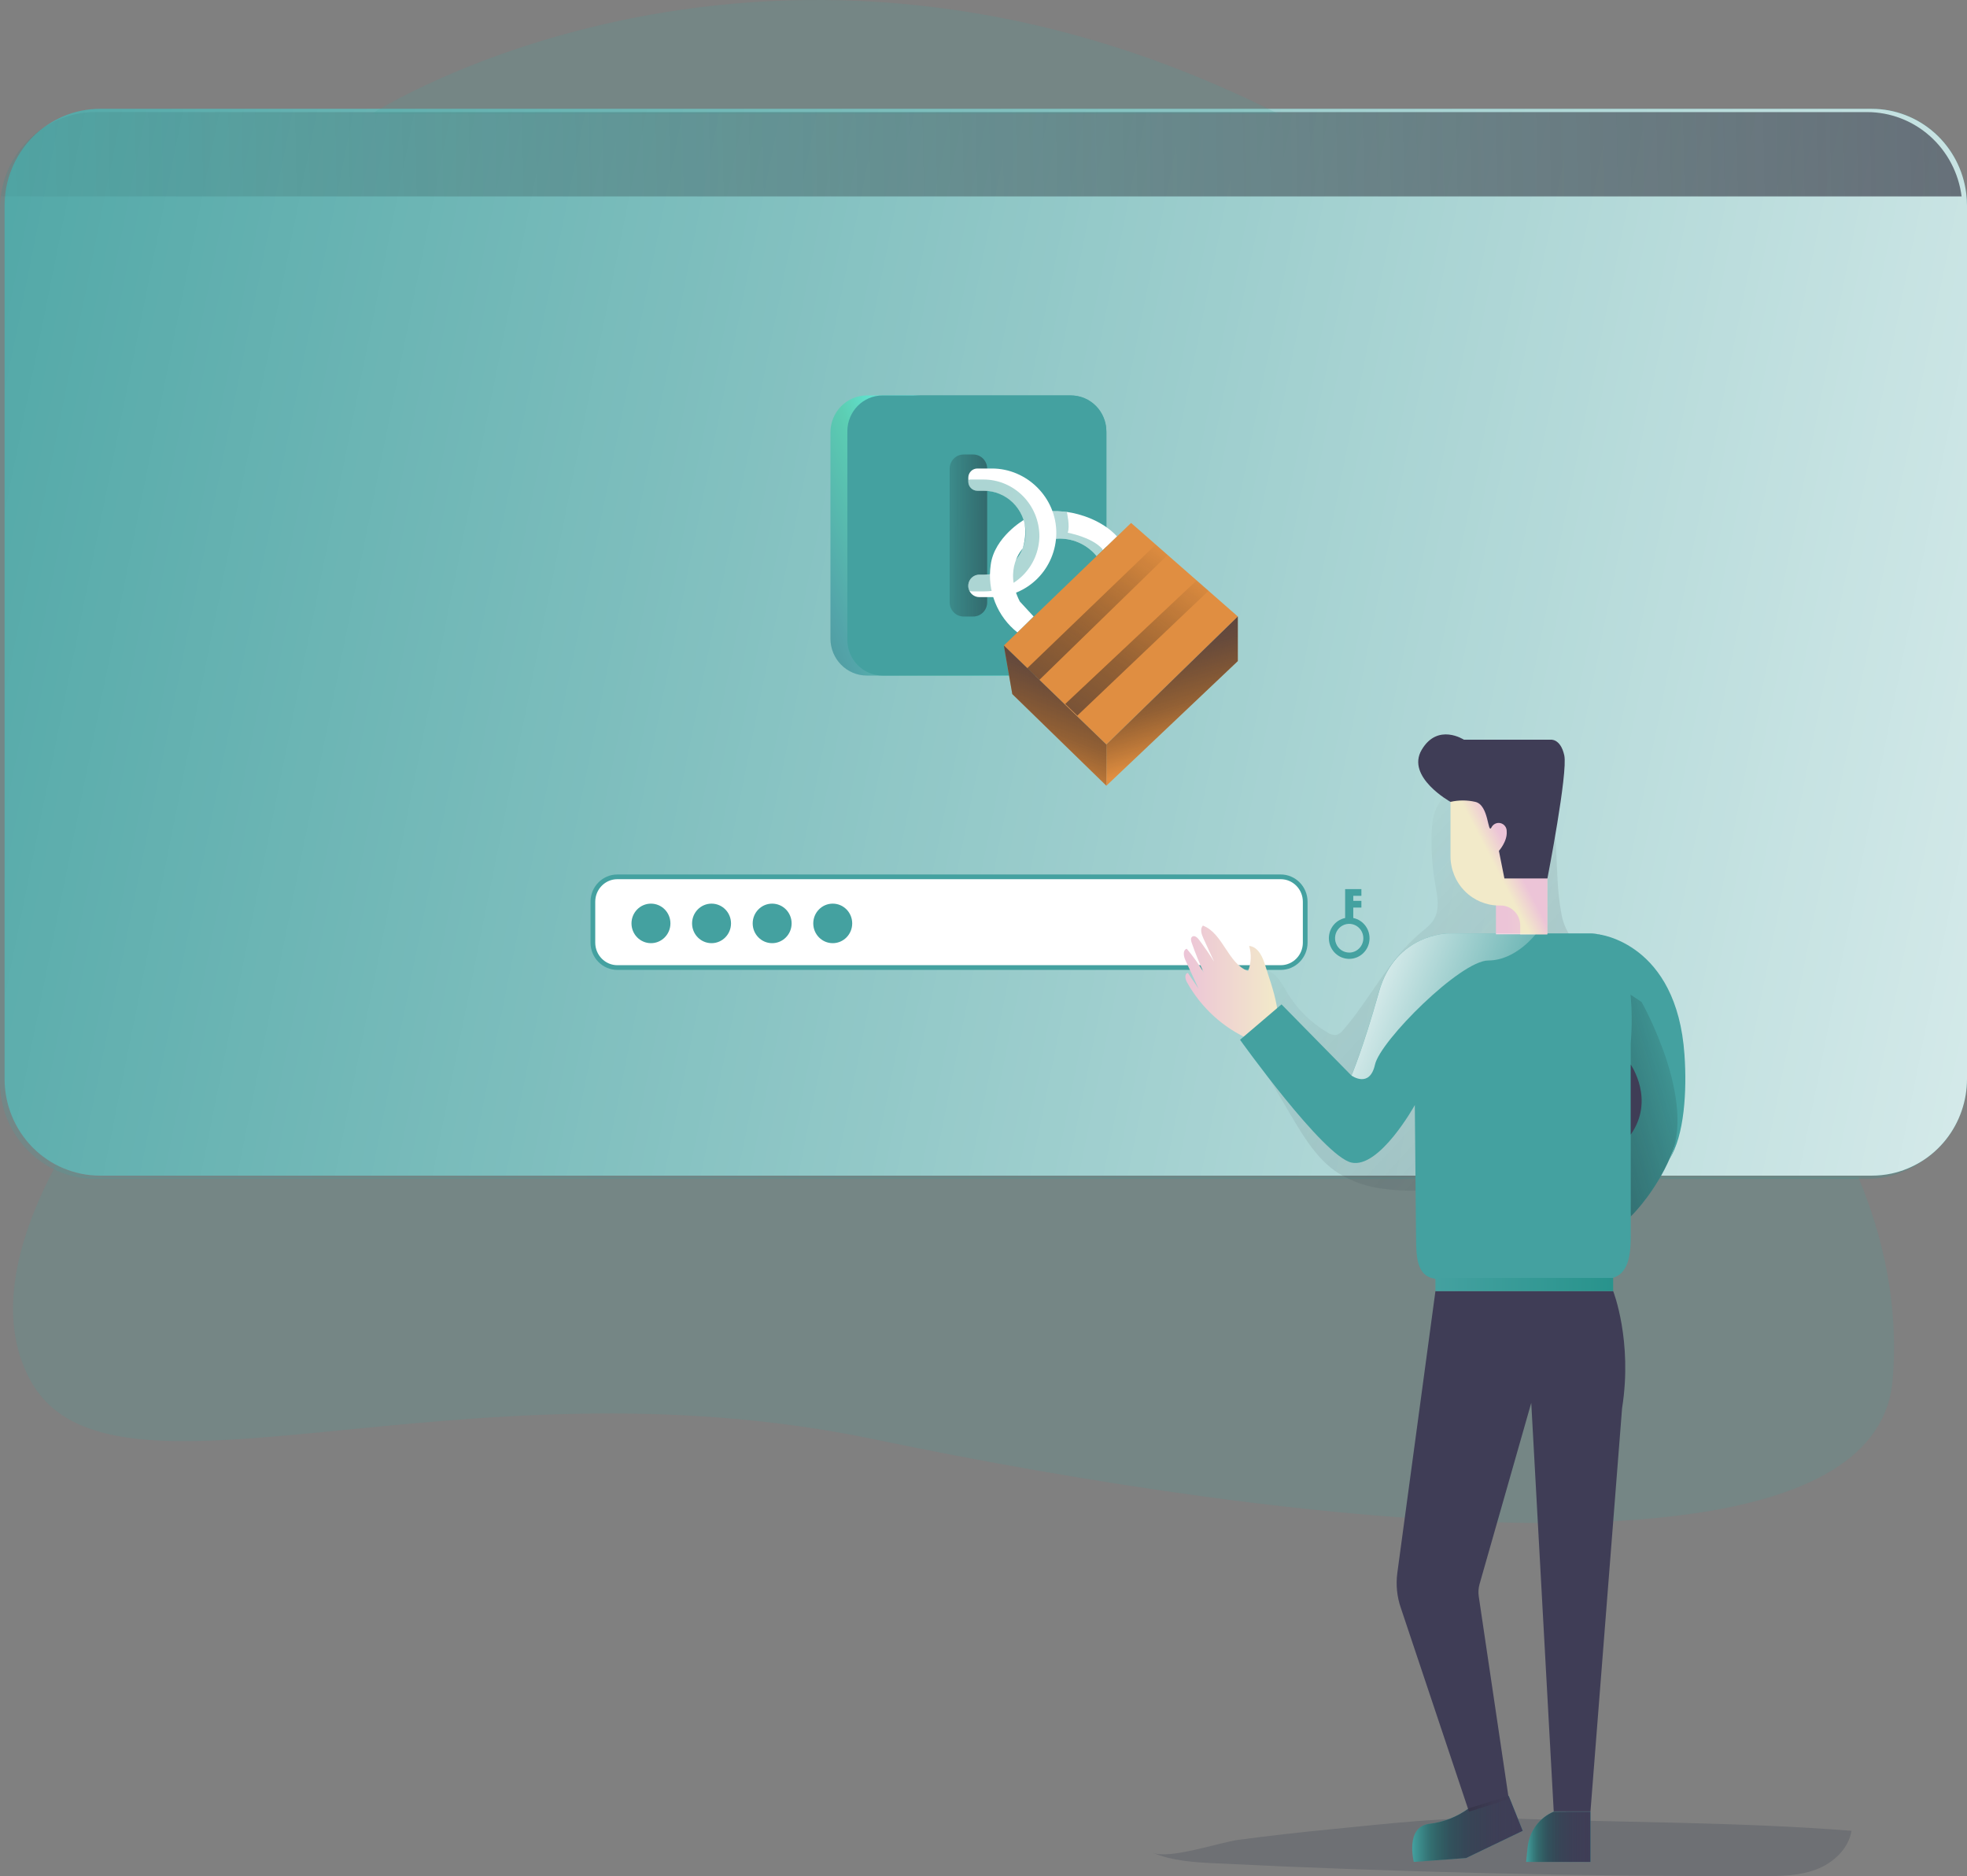 <svg width="367" height="350" viewBox="0 0 367 350" fill="none" xmlns="http://www.w3.org/2000/svg">
<rect x="0" y="0" width="367" height="350" fill="#808080" stroke="none"/>
<g clip-path="url(#clip0_241_691)">
<path opacity="0.18" d="M215.06 345.627C218.785 347.186 222.903 347.415 226.923 347.608C260.851 349.269 294.801 350.065 328.775 349.994C332.172 349.994 335.643 349.959 338.825 348.763C342.008 347.567 344.89 344.941 345.45 341.54C324.178 339.864 302.755 340.028 281.557 339.23C270.445 338.814 258.904 340.227 247.849 341.3C242.247 341.847 236.654 342.488 231.07 343.223C227.559 343.692 218.184 346.934 215.06 345.627Z" fill="#1D2741"/>
<path d="M281.499 335.021L284.116 341.546L273.546 346.623L263.785 347.344C263.785 347.344 262.116 340.819 266.673 340.239C269.337 339.93 271.878 338.933 274.054 337.343L281.499 335.021ZM289.892 337.97C288.567 338.525 287.415 339.434 286.559 340.601C285.703 341.767 285.174 343.147 285.028 344.595L284.745 347.344H296.748V337.964L289.892 337.97Z" fill="#44A1A0"/>
<path opacity="0.22" d="M366.134 38.963V201.874C366.134 204.245 365.675 206.593 364.781 208.783C363.888 210.974 362.578 212.964 360.926 214.64C359.275 216.316 357.314 217.646 355.156 218.553C352.998 219.46 350.685 219.926 348.35 219.925H17.784C13.067 219.925 8.544 218.024 5.209 214.638C1.874 211.253 0 206.662 0 201.874V38.963C0.006 34.178 1.882 29.59 5.216 26.206C8.549 22.822 13.069 20.918 17.784 20.912H348.361C353.074 20.921 357.591 22.826 360.922 26.21C364.253 29.594 366.127 34.18 366.134 38.963Z" fill="url(#paint0_linear_241_691)"/>
<path d="M367 38.359V201.265C367.001 205.396 365.606 209.402 363.049 212.615C360.492 215.829 356.926 218.055 352.947 218.923C351.722 219.185 350.474 219.317 349.222 219.316H18.645C16.308 219.317 13.995 218.851 11.836 217.945C9.678 217.038 7.716 215.709 6.064 214.033C4.412 212.356 3.101 210.366 2.208 208.175C1.314 205.984 0.854 203.636 0.855 201.265V38.359C0.859 33.572 2.735 28.982 6.07 25.596C9.406 22.211 13.928 20.307 18.645 20.302H349.222C353.541 20.303 357.713 21.9 360.957 24.795C364.201 27.689 366.296 31.684 366.85 36.032C366.953 36.803 367.003 37.581 367 38.359Z" fill="#44A1A0"/>
<path d="M367 38.359V201.265C367.001 205.396 365.606 209.402 363.049 212.615C360.492 215.829 356.926 218.055 352.947 218.923C351.722 219.185 350.474 219.317 349.222 219.316H18.645C16.308 219.317 13.995 218.851 11.836 217.945C9.678 217.038 7.716 215.709 6.064 214.033C4.412 212.356 3.101 210.366 2.208 208.175C1.314 205.984 0.854 203.636 0.855 201.265V38.359C0.859 33.572 2.735 28.982 6.07 25.596C9.406 22.211 13.928 20.307 18.645 20.302H349.222C353.541 20.303 357.713 21.9 360.957 24.795C364.201 27.689 366.296 31.684 366.85 36.032C366.953 36.803 367.003 37.581 367 38.359Z" fill="url(#paint1_linear_241_691)"/>
<path d="M365.995 36.642H0.15C0.706 32.293 2.802 28.299 6.047 25.404C9.292 22.509 13.464 20.913 17.784 20.912H348.361C352.682 20.911 356.854 22.508 360.1 25.402C363.345 28.297 365.441 32.292 365.995 36.642Z" fill="url(#paint2_linear_241_691)"/>
<path d="M238.949 163.574H115.194C112.668 163.574 110.62 165.653 110.62 168.217V175.856C110.62 178.42 112.668 180.499 115.194 180.499H238.949C241.475 180.499 243.523 178.42 243.523 175.856V168.217C243.523 165.653 241.475 163.574 238.949 163.574Z" fill="white" stroke="#44A1A0" stroke-width="0.88" stroke-miterlimit="10"/>
<path d="M121.455 175.95C123.462 175.95 125.088 174.299 125.088 172.262C125.088 170.226 123.462 168.575 121.455 168.575C119.449 168.575 117.822 170.226 117.822 172.262C117.822 174.299 119.449 175.95 121.455 175.95Z" fill="#44A1A0"/>
<path d="M132.759 175.95C134.765 175.95 136.392 174.299 136.392 172.262C136.392 170.226 134.765 168.575 132.759 168.575C130.752 168.575 129.126 170.226 129.126 172.262C129.126 174.299 130.752 175.95 132.759 175.95Z" fill="#44A1A0"/>
<path d="M144.068 175.95C146.075 175.95 147.701 174.299 147.701 172.262C147.701 170.226 146.075 168.575 144.068 168.575C142.062 168.575 140.435 170.226 140.435 172.262C140.435 174.299 142.062 175.95 144.068 175.95Z" fill="#44A1A0"/>
<path d="M155.371 175.95C157.378 175.95 159.004 174.299 159.004 172.262C159.004 170.226 157.378 168.575 155.371 168.575C153.365 168.575 151.738 170.226 151.738 172.262C151.738 174.299 153.365 175.95 155.371 175.95Z" fill="#44A1A0"/>
<path d="M252.493 171.254V169.307H254.006V168.053H252.493V167.115H254.006V165.86H250.974V171.254C250.053 171.445 249.234 171.976 248.677 172.745C248.12 173.514 247.863 174.465 247.958 175.415C248.053 176.365 248.491 177.245 249.189 177.885C249.886 178.525 250.793 178.879 251.733 178.879C252.674 178.879 253.581 178.525 254.278 177.885C254.976 177.245 255.414 176.365 255.509 175.415C255.604 174.465 255.347 173.514 254.79 172.745C254.233 171.976 253.414 171.445 252.493 171.254ZM251.736 177.703C251.214 177.704 250.703 177.548 250.268 177.254C249.833 176.96 249.494 176.542 249.294 176.053C249.093 175.563 249.04 175.024 249.141 174.504C249.242 173.984 249.493 173.506 249.862 173.131C250.231 172.756 250.701 172.5 251.214 172.396C251.726 172.292 252.257 172.345 252.739 172.548C253.222 172.75 253.635 173.094 253.925 173.534C254.215 173.975 254.37 174.493 254.37 175.023C254.37 175.734 254.093 176.415 253.599 176.918C253.106 177.421 252.436 177.705 251.736 177.709V177.703Z" fill="#44A1A0"/>
<path d="M199.638 73.77H161.737C157.985 73.77 154.944 76.856 154.944 80.664V119.135C154.944 122.943 157.985 126.029 161.737 126.029H199.638C203.389 126.029 206.43 122.943 206.43 119.135V80.664C206.43 76.856 203.389 73.77 199.638 73.77Z" fill="url(#paint3_linear_241_691)"/>
<path d="M199.846 73.77H164.676C161.043 73.77 158.098 76.759 158.098 80.447V119.352C158.098 123.04 161.043 126.029 164.676 126.029H199.846C203.479 126.029 206.425 123.04 206.425 119.352V80.447C206.425 76.759 203.479 73.77 199.846 73.77Z" fill="#44A1A0"/>
<path d="M208.417 100.07L205.76 102.631L204.605 103.734C203.695 102.631 202.539 101.763 201.234 101.201C199.929 100.639 198.511 100.4 197.096 100.503C196.478 100.579 195.851 100.476 195.289 100.204C193.377 99.102 196.374 95.344 196.374 95.344C197.034 95.33 197.694 95.359 198.35 95.432C198.407 95.426 198.465 95.426 198.523 95.432L199.049 95.497C201.555 95.86 205.639 97.074 208.417 100.07Z" fill="white"/>
<path opacity="0.39" d="M205.656 102.391L205.76 102.632L204.605 103.734C203.695 102.631 202.539 101.763 201.234 101.201C199.929 100.639 198.511 100.4 197.096 100.503C196.478 100.579 195.851 100.476 195.289 100.204L196.374 95.344C196.374 95.344 197.443 95.344 198.35 95.432C198.407 95.426 198.465 95.426 198.523 95.432C198.699 95.443 198.875 95.464 199.049 95.497C199.049 95.497 199.678 98.229 199.21 99.378C199.21 99.395 203.641 100.146 205.656 102.391Z" fill="url(#paint4_linear_241_691)"/>
<path d="M181.582 84.786H179.792C178.353 84.786 177.187 85.969 177.187 87.43V112.369C177.187 113.83 178.353 115.013 179.792 115.013H181.582C183.021 115.013 184.187 113.83 184.187 112.369V87.43C184.187 85.969 183.021 84.786 181.582 84.786Z" fill="url(#paint5_linear_241_691)"/>
<path d="M197.085 99.489C197.056 102.654 195.798 105.679 193.584 107.907C191.37 110.136 188.38 111.387 185.262 111.39H182.715C182.33 111.39 181.953 111.28 181.628 111.072C181.302 110.865 181.04 110.569 180.872 110.218C180.716 109.9 180.643 109.547 180.66 109.193C180.677 108.838 180.782 108.494 180.967 108.192C181.152 107.891 181.409 107.643 181.715 107.471C182.021 107.299 182.365 107.209 182.715 107.21H183.662C184.689 107.21 185.705 107.003 186.652 106.599C187.598 106.195 188.456 105.603 189.174 104.858C189.892 104.113 190.457 103.23 190.834 102.261C191.212 101.292 191.395 100.256 191.373 99.214C191.303 97.148 190.442 95.191 188.973 93.76C187.504 92.329 185.542 91.536 183.506 91.551H182.351C181.903 91.551 181.474 91.371 181.158 91.05C180.842 90.729 180.664 90.293 180.664 89.839V89.112C180.664 88.658 180.842 88.223 181.158 87.902C181.474 87.581 181.903 87.4 182.351 87.4H185.06C191.604 87.394 197.131 92.835 197.085 99.489Z" fill="white"/>
<path opacity="0.39" d="M193.931 99.97C193.909 102.722 192.816 105.353 190.892 107.292C188.968 109.231 186.367 110.32 183.656 110.323H181.438C181.242 110.323 181.047 110.292 180.861 110.23C180.705 109.912 180.632 109.559 180.649 109.204C180.665 108.85 180.771 108.506 180.955 108.204C181.14 107.903 181.398 107.654 181.703 107.482C182.009 107.311 182.353 107.221 182.703 107.222H183.65C184.677 107.222 185.694 107.014 186.64 106.61C187.587 106.206 188.444 105.615 189.163 104.87C189.881 104.125 190.445 103.242 190.823 102.273C191.2 101.303 191.383 100.267 191.361 99.225C191.292 97.159 190.431 95.203 188.962 93.772C187.492 92.34 185.531 91.548 183.494 91.563H182.339C181.892 91.563 181.463 91.382 181.147 91.061C180.83 90.74 180.653 90.305 180.653 89.851V89.528C180.802 89.479 180.958 89.453 181.115 89.452H183.465C186.225 89.446 188.875 90.549 190.836 92.519C192.797 94.49 193.91 97.169 193.931 99.97Z" fill="url(#paint6_linear_241_691)"/>
<path d="M191.003 97.009C191.003 97.009 191.777 99.114 190.812 102.327C190.812 102.327 187.156 106.143 190.275 112.211L192.851 115.008L189.854 118.003C187.99 116.539 186.544 114.597 185.664 112.378C184.784 110.159 184.502 107.742 184.846 105.375C185.51 100.204 191.003 97.009 191.003 97.009Z" fill="white"/>
<path d="M187.295 120.419L211.034 97.554L230.949 115.008L206.424 138.886L187.295 120.419Z" fill="#E08E41"/>
<path d="M187.295 120.419L188.872 129.482L206.424 146.578V138.886L187.295 120.419Z" fill="#E08E41"/>
<path d="M230.949 115.008V123.327L206.425 146.578V138.886L230.949 115.008Z" fill="#E08E41"/>
<path d="M187.295 120.419L188.872 129.482L206.424 146.578V138.886L187.295 120.419Z" fill="url(#paint7_linear_241_691)"/>
<path d="M230.949 115.008V123.327L206.425 146.578V138.886L230.949 115.008Z" fill="url(#paint8_linear_241_691)"/>
<path d="M191.673 124.646L215.637 101.588L217.849 103.528L193.931 126.827L191.673 124.646Z" fill="url(#paint9_linear_241_691)"/>
<path d="M198.748 131.323L223.284 108.266L225.496 110.2L201.007 133.498L198.748 131.323Z" fill="url(#paint10_linear_241_691)"/>
<path opacity="0.21" d="M267.193 154.023C266.951 157.645 267.145 161.283 267.77 164.858C268.163 167.068 268.689 169.501 267.568 171.447C266.991 172.503 265.951 173.241 265.021 174.021C259.118 178.946 255.704 186.256 250.662 192.084C250.328 192.563 249.843 192.913 249.287 193.075C248.716 193.112 248.149 192.949 247.682 192.611C244.611 190.813 242.031 188.266 240.173 185.201C239.266 183.7 238.44 181.988 236.881 181.22C233.993 179.778 230.493 182.844 230.175 186.11C229.857 189.375 231.584 192.447 233.254 195.255L240.976 208.259C243.327 212.222 245.805 216.32 249.64 218.812C252.294 220.454 255.275 221.475 258.367 221.801C262.745 222.388 267.187 222.095 271.594 221.749C279.653 221.116 287.691 220.303 295.708 219.31C298.458 218.97 301.582 218.36 302.974 215.939C303.91 214.309 303.783 212.298 303.621 210.422C303.055 203.625 302.478 196.831 301.888 190.038C301.571 186.186 301.097 182 298.423 179.256C296.823 177.626 294.582 176.7 293.161 174.9C292.146 173.457 291.491 171.785 291.255 170.028C289.886 162.7 291.197 154.827 288.367 147.926C287.79 146.531 287.016 145.147 285.739 144.368C284.567 143.751 283.248 143.481 281.933 143.588C275.608 143.77 267.655 146.83 267.193 154.023Z" fill="url(#paint11_linear_241_691)"/>
<path opacity="0.18" d="M353.12 257.499C349.695 297.559 241.114 284.725 163.03 268.486C84.946 252.246 20.522 284.725 5.666 257.499C-0.913 245.446 3.483 230.39 10.431 217.352C13.08 218.85 16.063 219.631 19.095 219.621H346.727C351.238 230.402 354.339 243.3 353.12 257.499Z" fill="#44A1A0"/>
<path d="M267.822 240.855L260.712 293.42C260.414 295.633 260.641 297.886 261.376 299.992L274.083 337.97L281.511 335.625L275.908 297.84C275.789 297.057 275.84 296.256 276.059 295.495L285.699 261.703L289.892 337.917H296.748L302.645 262.705C304.643 250.136 300.982 240.855 300.982 240.855H267.822Z" fill="#3F3D56"/>
<path d="M304.262 226.937L297.227 180.939L296.245 175.334C296.245 175.334 309.38 182.956 313.146 196.287C318.072 213.787 304.262 226.937 304.262 226.937Z" fill="#44A1A0"/>
<path d="M304.262 226.937L297.227 180.939L296.245 175.334C296.245 175.334 309.38 182.956 313.146 196.287C318.072 213.787 304.262 226.937 304.262 226.937Z" fill="url(#paint12_linear_241_691)"/>
<path d="M311.482 216.232C316.813 205.533 306.284 186.919 306.284 186.919L297.216 180.945L298.238 174.302C298.238 174.302 312.863 175.821 314.289 196.78C314.763 203.528 314.266 211.864 311.482 216.232Z" fill="#44A1A0"/>
<path d="M236.136 180.317C235.645 178.629 234.79 176.618 233.057 176.466C233.527 178.005 233.457 179.662 232.861 181.156C229.083 179.737 228.205 174.121 224.434 172.667C223.856 173.288 224.179 174.302 224.538 175.076C225.196 176.518 225.858 177.961 226.524 179.403C225.639 177.988 224.697 176.62 223.7 175.299C223.405 174.894 222.897 174.455 222.481 174.713C222.065 174.971 222.216 175.516 222.366 175.938C223.024 177.814 223.775 179.661 224.601 181.466C223.674 179.887 222.613 178.392 221.43 176.999C220.656 177.193 220.818 178.353 221.153 179.086L223.631 184.445L221.644 181.513C221.003 181.578 221.101 182.575 221.413 183.149C224.077 187.978 228.24 191.777 233.253 193.954C234.27 194.394 235.448 194.757 236.447 194.282C240.745 192.295 236.967 183.214 236.136 180.317Z" fill="url(#paint13_linear_241_691)"/>
<path d="M304.262 194.546V230.613C304.262 235.033 303.552 238.627 299.191 238.627H268.741C264.397 238.627 264.23 235.069 264.201 230.666L263.975 206.154C263.975 206.154 257.402 218.038 252.158 216.883C246.913 215.728 231.365 193.972 231.365 193.972L239.104 187.37L252.146 200.643C252.146 200.643 254.243 195.807 257.293 184.978C260.342 174.15 270.254 174.121 270.254 174.121H296.73C306.29 174.121 304.262 194.546 304.262 194.546Z" fill="#44A1A0"/>
<path d="M304.262 198.609C304.262 198.609 308.837 205.134 304.262 211.659V198.609Z" fill="#3F3D56"/>
<path d="M300.982 238.399H267.822V240.855H300.982V238.399Z" fill="url(#paint14_linear_241_691)"/>
<path d="M288.685 149.591H279.114V174.291H288.685V149.591Z" fill="url(#paint15_linear_241_691)"/>
<path d="M288.69 146.883V174.296H283.642V172.626C283.642 172.139 283.548 171.658 283.364 171.209C283.181 170.759 282.912 170.351 282.573 170.008C282.234 169.664 281.831 169.392 281.388 169.206C280.946 169.021 280.471 168.926 279.992 168.926H279.703C277.298 168.926 274.992 167.957 273.291 166.23C271.59 164.504 270.635 162.163 270.635 159.722V146.883H288.69Z" fill="url(#paint16_linear_241_691)"/>
<path d="M270.635 149.591C270.635 149.591 262.26 144.954 265.258 139.877C268.255 134.8 273.142 137.995 273.142 137.995H289.285C289.285 137.995 291.139 137.702 291.856 140.891C292.572 144.08 288.714 163.879 288.714 163.879H280.691L279.663 158.731C279.663 158.731 281.263 156.972 281.118 155.102C281.132 154.752 281.026 154.408 280.819 154.128C280.611 153.848 280.315 153.649 279.98 153.564C279.646 153.479 279.292 153.514 278.98 153.663C278.667 153.812 278.415 154.066 278.265 154.381C277.543 155.683 277.832 150.172 275.261 149.591C273.739 149.241 272.158 149.241 270.635 149.591Z" fill="#3F3D56"/>
<path d="M286.548 174.244C286.548 174.244 282.834 179.18 277.687 179.18C272.541 179.18 257.547 194.112 256.542 198.609C255.537 203.106 252.158 200.643 252.158 200.643C252.158 200.643 254.255 195.807 257.304 184.978C260.354 174.15 270.254 174.121 270.254 174.121H283.712L286.548 174.244Z" fill="url(#paint17_linear_241_691)"/>
<path d="M281.499 335.021L284.116 341.546L273.546 346.623L263.785 347.344C263.785 347.344 262.116 340.819 266.673 340.239C269.337 339.93 271.878 338.933 274.054 337.343L281.499 335.021Z" fill="url(#paint18_linear_241_691)"/>
<path d="M289.892 337.97C288.567 338.525 287.415 339.434 286.559 340.601C285.703 341.767 285.174 343.147 285.029 344.595L284.746 347.344H296.748V337.964L289.892 337.97Z" fill="url(#paint19_linear_241_691)"/>
<path opacity="0.18" d="M69.386 21.217C69.386 21.217 143.525 -26.523 238.469 21.217H69.386Z" fill="#44A1A0"/>
</g>
<defs>
<linearGradient id="paint0_linear_241_691" x1="0" y1="120.419" x2="366.145" y2="120.419" gradientUnits="userSpaceOnUse">
<stop stop-color="#44A1A0"/>
<stop offset="1" stop-color="#28938C"/>
</linearGradient>
<linearGradient id="paint1_linear_241_691" x1="-52.208" y1="70.891" x2="505.589" y2="183.056" gradientUnits="userSpaceOnUse">
<stop stop-color="white" stop-opacity="0"/>
<stop offset="1" stop-color="white"/>
</linearGradient>
<linearGradient id="paint2_linear_241_691" x1="-31.271" y1="33.358" x2="623.053" y2="20.322" gradientUnits="userSpaceOnUse">
<stop offset="0.02" stop-opacity="0"/>
<stop offset="0.99" stop-color="#3F3D56"/>
</linearGradient>
<linearGradient id="paint3_linear_241_691" x1="181.305" y1="99.659" x2="67.311" y2="142.037" gradientUnits="userSpaceOnUse">
<stop stop-color="#44A1A0"/>
<stop offset="0.01" stop-color="#67F9F0"/>
<stop offset="0.12" stop-color="#5CCEB3"/>
<stop offset="0.24" stop-color="#53A4A9"/>
<stop offset="0.37" stop-color="#4C838B"/>
<stop offset="0.5" stop-color="#465A73"/>
<stop offset="0.63" stop-color="#424A63"/>
<stop offset="0.79" stop-color="#404059"/>
<stop offset="0.99" stop-color="#3F3D56"/>
</linearGradient>
<linearGradient id="paint4_linear_241_691" x1="195.277" y1="99.542" x2="205.76" y2="99.542" gradientUnits="userSpaceOnUse">
<stop stop-color="#44A1A0"/>
<stop offset="1" stop-color="#28938C"/>
</linearGradient>
<linearGradient id="paint5_linear_241_691" x1="173.242" y1="99.87" x2="232.486" y2="100.058" gradientUnits="userSpaceOnUse">
<stop stop-opacity="0"/>
<stop offset="0.02" stop-color="#030304" stop-opacity="0.04"/>
<stop offset="0.18" stop-color="#181821" stop-opacity="0.39"/>
<stop offset="0.35" stop-color="#292839" stop-opacity="0.66"/>
<stop offset="0.53" stop-color="#363449" stop-opacity="0.85"/>
<stop offset="0.73" stop-color="#3D3B53" stop-opacity="0.96"/>
<stop offset="0.99" stop-color="#3F3D56"/>
</linearGradient>
<linearGradient id="paint6_linear_241_691" x1="203.334" y1="99.19" x2="185.302" y2="99.776" gradientUnits="userSpaceOnUse">
<stop stop-color="#44A1A0"/>
<stop offset="1" stop-color="#28938C"/>
</linearGradient>
<linearGradient id="paint7_linear_241_691" x1="192.325" y1="145.81" x2="212.204" y2="93.416" gradientUnits="userSpaceOnUse">
<stop stop-opacity="0"/>
<stop offset="0.02" stop-color="#030304" stop-opacity="0.04"/>
<stop offset="0.18" stop-color="#181821" stop-opacity="0.39"/>
<stop offset="0.35" stop-color="#292839" stop-opacity="0.66"/>
<stop offset="0.53" stop-color="#363449" stop-opacity="0.85"/>
<stop offset="0.73" stop-color="#3D3B53" stop-opacity="0.96"/>
<stop offset="0.99" stop-color="#3F3D56"/>
</linearGradient>
<linearGradient id="paint8_linear_241_691" x1="221.575" y1="141.003" x2="206.459" y2="89.079" gradientUnits="userSpaceOnUse">
<stop stop-opacity="0"/>
<stop offset="0.02" stop-color="#030304" stop-opacity="0.04"/>
<stop offset="0.18" stop-color="#181821" stop-opacity="0.39"/>
<stop offset="0.35" stop-color="#292839" stop-opacity="0.66"/>
<stop offset="0.53" stop-color="#363449" stop-opacity="0.85"/>
<stop offset="0.73" stop-color="#3D3B53" stop-opacity="0.96"/>
<stop offset="0.99" stop-color="#3F3D56"/>
</linearGradient>
<linearGradient id="paint9_linear_241_691" x1="214.649" y1="99.8" x2="139.741" y2="204.898" gradientUnits="userSpaceOnUse">
<stop stop-opacity="0"/>
<stop offset="0.02" stop-color="#030304" stop-opacity="0.04"/>
<stop offset="0.18" stop-color="#181821" stop-opacity="0.39"/>
<stop offset="0.35" stop-color="#292839" stop-opacity="0.66"/>
<stop offset="0.53" stop-color="#363449" stop-opacity="0.85"/>
<stop offset="0.73" stop-color="#3D3B53" stop-opacity="0.96"/>
<stop offset="0.99" stop-color="#3F3D56"/>
</linearGradient>
<linearGradient id="paint10_linear_241_691" x1="222.672" y1="105.516" x2="147.763" y2="210.62" gradientUnits="userSpaceOnUse">
<stop stop-opacity="0"/>
<stop offset="0.02" stop-color="#030304" stop-opacity="0.04"/>
<stop offset="0.18" stop-color="#181821" stop-opacity="0.39"/>
<stop offset="0.35" stop-color="#292839" stop-opacity="0.66"/>
<stop offset="0.53" stop-color="#363449" stop-opacity="0.85"/>
<stop offset="0.73" stop-color="#3D3B53" stop-opacity="0.96"/>
<stop offset="0.99" stop-color="#3F3D56"/>
</linearGradient>
<linearGradient id="paint11_linear_241_691" x1="245.568" y1="160.578" x2="392.367" y2="296.746" gradientUnits="userSpaceOnUse">
<stop stop-opacity="0"/>
<stop offset="0.02" stop-color="#030304" stop-opacity="0.04"/>
<stop offset="0.18" stop-color="#181821" stop-opacity="0.39"/>
<stop offset="0.35" stop-color="#292839" stop-opacity="0.66"/>
<stop offset="0.53" stop-color="#363449" stop-opacity="0.85"/>
<stop offset="0.73" stop-color="#3D3B53" stop-opacity="0.96"/>
<stop offset="0.99" stop-color="#3F3D56"/>
</linearGradient>
<linearGradient id="paint12_linear_241_691" x1="316.669" y1="196.211" x2="192.929" y2="232.208" gradientUnits="userSpaceOnUse">
<stop stop-opacity="0"/>
<stop offset="0.02" stop-color="#030304" stop-opacity="0.04"/>
<stop offset="0.18" stop-color="#181821" stop-opacity="0.39"/>
<stop offset="0.35" stop-color="#292839" stop-opacity="0.66"/>
<stop offset="0.53" stop-color="#363449" stop-opacity="0.85"/>
<stop offset="0.73" stop-color="#3D3B53" stop-opacity="0.96"/>
<stop offset="0.99" stop-color="#3F3D56"/>
</linearGradient>
<linearGradient id="paint13_linear_241_691" x1="220.876" y1="183.6" x2="238.469" y2="183.6" gradientUnits="userSpaceOnUse">
<stop stop-color="#ECC4D7"/>
<stop offset="0.42" stop-color="#EFD4D1"/>
<stop offset="1" stop-color="#F2EAC9"/>
</linearGradient>
<linearGradient id="paint14_linear_241_691" x1="267.822" y1="239.63" x2="300.982" y2="239.63" gradientUnits="userSpaceOnUse">
<stop stop-color="#44A1A0"/>
<stop offset="1" stop-color="#28938C"/>
</linearGradient>
<linearGradient id="paint15_linear_241_691" x1="280.945" y1="161.997" x2="296.661" y2="161.718" gradientUnits="userSpaceOnUse">
<stop stop-color="#ECC4D7"/>
<stop offset="0.42" stop-color="#EFD4D1"/>
<stop offset="1" stop-color="#F2EAC9"/>
</linearGradient>
<linearGradient id="paint16_linear_241_691" x1="281.863" y1="159.411" x2="278.602" y2="161.106" gradientUnits="userSpaceOnUse">
<stop stop-color="#ECC4D7"/>
<stop offset="0.42" stop-color="#EFD4D1"/>
<stop offset="1" stop-color="#F2EAC9"/>
</linearGradient>
<linearGradient id="paint17_linear_241_691" x1="289.17" y1="195.373" x2="248.145" y2="179.548" gradientUnits="userSpaceOnUse">
<stop stop-color="white" stop-opacity="0"/>
<stop offset="1" stop-color="white"/>
</linearGradient>
<linearGradient id="paint18_linear_241_691" x1="263.484" y1="341.183" x2="284.116" y2="341.183" gradientUnits="userSpaceOnUse">
<stop stop-opacity="0"/>
<stop offset="0.02" stop-color="#030304" stop-opacity="0.04"/>
<stop offset="0.18" stop-color="#181821" stop-opacity="0.39"/>
<stop offset="0.35" stop-color="#292839" stop-opacity="0.66"/>
<stop offset="0.53" stop-color="#363449" stop-opacity="0.85"/>
<stop offset="0.73" stop-color="#3D3B53" stop-opacity="0.96"/>
<stop offset="0.99" stop-color="#3F3D56"/>
</linearGradient>
<linearGradient id="paint19_linear_241_691" x1="284.734" y1="342.66" x2="296.736" y2="342.66" gradientUnits="userSpaceOnUse">
<stop stop-opacity="0"/>
<stop offset="0.02" stop-color="#030304" stop-opacity="0.04"/>
<stop offset="0.18" stop-color="#181821" stop-opacity="0.39"/>
<stop offset="0.35" stop-color="#292839" stop-opacity="0.66"/>
<stop offset="0.53" stop-color="#363449" stop-opacity="0.85"/>
<stop offset="0.73" stop-color="#3D3B53" stop-opacity="0.96"/>
<stop offset="0.99" stop-color="#3F3D56"/>
</linearGradient>
<clipPath id="clip0_241_691">
<rect width="367" height="350" fill="white"/>
</clipPath>
</defs>
</svg>
